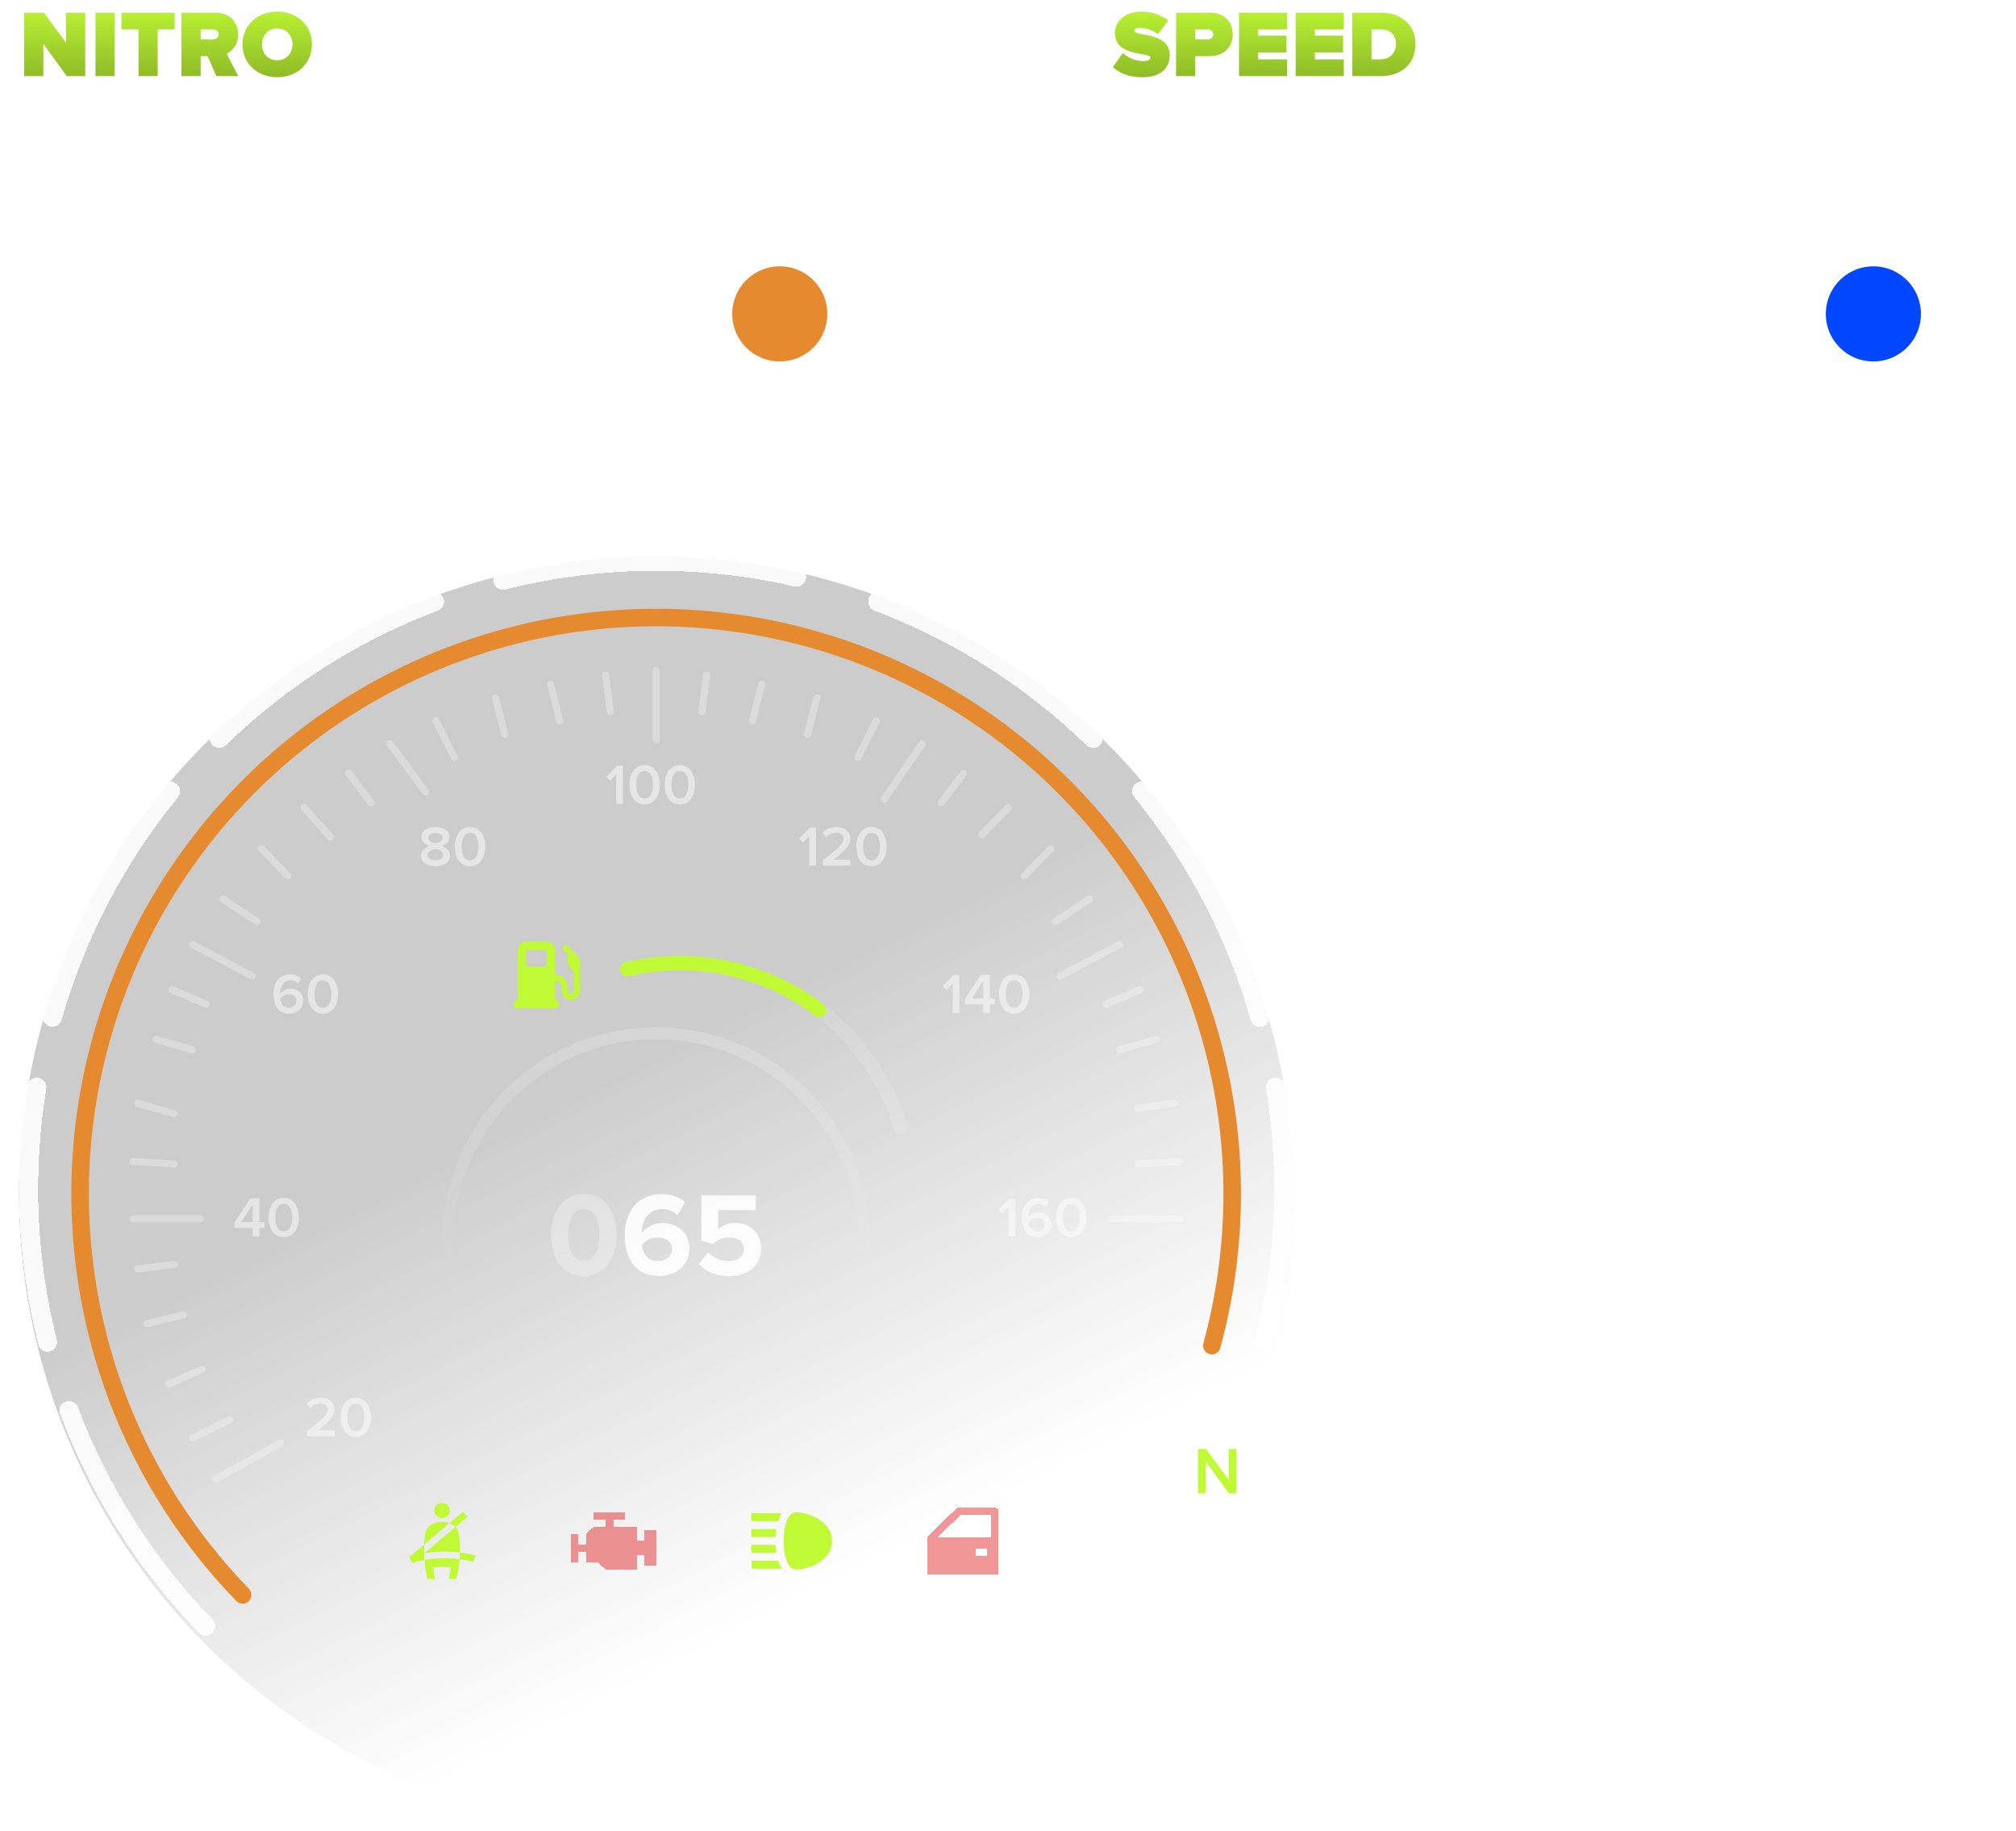 <svg width="424" height="385" viewBox="0 0 424 385" fill="none" xmlns="http://www.w3.org/2000/svg">
<circle cx="138" cy="251" r="134" fill="url(#paint0_linear_956_1040)" fill-opacity="0.2"/>
<path d="M52.331 336.67C51.61 337.39 50.441 337.391 49.731 336.66C35.061 321.543 24.512 302.904 19.108 282.524C13.547 261.548 13.633 239.475 19.359 218.544C25.085 197.613 36.247 178.569 51.712 163.345C67.176 148.122 86.393 137.261 107.411 131.864C128.43 126.468 150.502 126.728 171.387 132.618C192.273 138.508 211.228 149.819 226.33 165.403C241.431 180.986 252.141 200.288 257.372 221.348C262.455 241.811 262.19 263.226 256.618 283.54C256.348 284.523 255.323 285.085 254.344 284.801V284.801C253.366 284.517 252.805 283.493 253.074 282.511C258.465 262.822 258.717 242.069 253.791 222.237C248.717 201.809 238.328 183.087 223.68 167.971C209.031 152.855 190.644 141.883 170.386 136.169C150.127 130.456 128.717 130.204 108.329 135.438C87.941 140.673 69.301 151.208 54.3 165.975C39.3 180.742 28.473 199.214 22.919 219.517C17.364 239.82 17.28 261.232 22.675 281.578C27.912 301.329 38.131 319.394 52.341 334.05C53.05 334.782 53.051 335.949 52.331 336.67V336.67Z" fill="white" fill-opacity="0.1"/>
<g filter="url(#filter0_d_956_1040)">
<path d="M52.331 336.67C51.61 337.39 50.441 337.391 49.731 336.66C35.064 321.546 24.516 302.911 19.111 282.535C13.549 261.564 13.632 239.495 19.353 218.566C25.074 197.638 36.229 178.595 51.687 163.37C67.144 148.145 86.353 137.28 107.366 131.876C128.378 126.472 150.446 126.723 171.331 132.602C192.215 138.481 211.173 149.78 226.28 165.352C241.388 180.924 252.108 200.215 257.352 221.268C262.448 241.724 262.199 263.135 256.642 283.45C256.374 284.432 255.349 284.996 254.37 284.712V284.712C253.391 284.429 252.829 283.406 253.098 282.423C258.473 262.734 258.71 241.984 253.772 222.16C248.685 201.739 238.286 183.026 223.632 167.922C208.978 152.817 190.589 141.857 170.331 136.154C150.073 130.451 128.667 130.208 108.285 135.45C87.903 140.691 69.269 151.231 54.276 165.999C39.282 180.767 28.462 199.239 22.913 219.539C17.363 239.84 17.282 261.247 22.678 281.589C27.916 301.336 38.134 319.397 52.341 334.05C53.05 334.782 53.051 335.949 52.331 336.67V336.67Z" fill="#E58A2E"/>
</g>
<g filter="url(#filter1_d_956_1040)">
<path d="M44.669 343.331C43.884 344.116 42.61 344.117 41.837 343.32C29.044 330.138 19.098 314.465 12.617 297.277C12.225 296.238 12.769 295.086 13.813 294.71V294.71C14.858 294.334 16.008 294.877 16.4 295.915C22.68 312.547 32.305 327.714 44.68 340.477C45.453 341.274 45.454 342.546 44.669 343.331V343.331Z" fill="white" fill-opacity="0.9" shape-rendering="crispEdges"/>
</g>
<g filter="url(#filter2_d_956_1040)">
<path d="M10.507 284.162C9.435 284.449 8.331 283.813 8.06 282.736C3.573 264.923 2.795 246.378 5.777 228.252C5.957 227.156 7.003 226.43 8.096 226.627V226.627C9.189 226.823 9.913 227.868 9.734 228.964C6.856 246.507 7.609 264.455 11.944 281.696C12.214 282.772 11.58 283.874 10.507 284.162V284.162Z" fill="white" fill-opacity="0.9" shape-rendering="crispEdges"/>
</g>
<g filter="url(#filter3_d_956_1040)">
<path d="M10.508 215.838C9.435 215.551 8.797 214.448 9.101 213.381C14.121 195.71 22.721 179.26 34.365 165.054C35.069 164.195 36.339 164.089 37.187 164.806V164.806C38.035 165.523 38.14 166.79 37.436 167.649C26.173 181.403 17.85 197.322 12.984 214.421C12.68 215.489 11.58 216.126 10.508 215.838V215.838Z" fill="white" fill-opacity="0.9" shape-rendering="crispEdges"/>
</g>
<g filter="url(#filter4_d_956_1040)">
<path d="M44.669 156.669C43.884 155.884 43.883 154.61 44.68 153.837C57.862 141.044 73.535 131.098 90.723 124.617C91.762 124.225 92.914 124.769 93.29 125.813V125.813C93.666 126.858 93.123 128.008 92.085 128.4C75.453 134.68 60.286 144.305 47.523 156.68C46.725 157.453 45.454 157.454 44.669 156.669V156.669Z" fill="white" fill-opacity="0.9" shape-rendering="crispEdges"/>
</g>
<g filter="url(#filter5_d_956_1040)">
<path d="M265.493 284.162C266.565 284.449 267.669 283.813 267.94 282.736C272.427 264.923 273.205 246.378 270.223 228.252C270.043 227.156 268.997 226.43 267.904 226.627V226.627C266.811 226.823 266.087 227.868 266.266 228.964C269.144 246.507 268.391 264.455 264.056 281.696C263.786 282.772 264.42 283.874 265.493 284.162V284.162Z" fill="white" fill-opacity="0.9" shape-rendering="crispEdges"/>
</g>
<g filter="url(#filter6_d_956_1040)">
<path d="M265.493 215.838C266.565 215.551 267.203 214.448 266.899 213.381C261.879 195.71 253.28 179.26 241.634 165.054C240.931 164.195 239.661 164.089 238.813 164.806V164.806C237.966 165.523 237.86 166.79 238.564 167.649C249.827 181.403 258.15 197.322 263.016 214.421C263.32 215.489 264.42 216.126 265.493 215.838V215.838Z" fill="white" fill-opacity="0.9" shape-rendering="crispEdges"/>
</g>
<g filter="url(#filter7_d_956_1040)">
<path d="M231.331 156.669C232.116 155.884 232.117 154.61 231.32 153.837C218.138 141.044 202.465 131.098 185.277 124.617C184.238 124.225 183.086 124.769 182.71 125.813V125.813C182.334 126.858 182.877 128.008 183.915 128.4C200.547 134.68 215.714 144.305 228.477 156.68C229.274 157.453 230.546 157.454 231.331 156.669V156.669Z" fill="white" fill-opacity="0.9" shape-rendering="crispEdges"/>
</g>
<g filter="url(#filter8_d_956_1040)">
<path d="M103.838 122.507C103.551 121.435 104.187 120.331 105.264 120.06C125.831 114.878 147.336 114.653 168.008 119.403C169.09 119.652 169.749 120.742 169.484 121.82V121.82C169.219 122.898 168.131 123.556 167.049 123.308C147.035 118.719 126.218 118.937 106.304 123.944C105.228 124.214 104.126 123.58 103.838 122.507V122.507Z" fill="white" fill-opacity="0.9" shape-rendering="crispEdges"/>
</g>
<circle cx="138" cy="261" r="43.75" stroke="url(#paint1_linear_956_1040)" stroke-opacity="0.2" stroke-width="2.5"/>
<path d="M122.789 268.3C118.014 268.3 115.889 263.975 115.889 259.675C115.889 255.375 118.014 251.075 122.789 251.075C127.564 251.075 129.689 255.375 129.689 259.675C129.689 263.975 127.564 268.3 122.789 268.3ZM122.789 265.15C125.164 265.15 126.064 262.75 126.064 259.675C126.064 256.6 125.189 254.225 122.789 254.225C120.414 254.225 119.514 256.6 119.514 259.675C119.514 262.75 120.414 265.15 122.789 265.15Z" fill="white" fill-opacity="0.3"/>
<path d="M138.592 268.3C133.517 268.3 131.392 264.4 131.392 259.7C131.392 254.65 134.242 251.075 139.167 251.075C141.192 251.075 142.892 251.75 144.092 252.8L142.492 255.525C141.592 254.675 140.642 254.225 139.167 254.225C136.717 254.225 134.992 256.3 134.992 258.95C134.992 259.075 134.992 259.175 135.017 259.3C135.792 258.175 137.467 257.15 139.292 257.15C142.292 257.15 144.992 259.025 144.992 262.575C144.992 265.825 142.392 268.3 138.592 268.3ZM138.392 265.15C140.317 265.15 141.367 263.85 141.367 262.7C141.367 260.95 139.867 260.2 138.292 260.2C137.042 260.2 135.817 260.775 135.017 261.775C135.167 263.375 136.067 265.15 138.392 265.15ZM153.401 268.3C150.501 268.3 148.401 267.35 146.976 265.8L148.951 263.325C150.076 264.5 151.626 265.15 153.376 265.15C155.351 265.15 156.476 264.025 156.476 262.675C156.476 261.2 155.376 260.2 153.476 260.2C152.101 260.2 150.976 260.6 149.976 261.55L147.501 260.875V251.325H158.951V254.45H151.051V258.525C151.851 257.725 153.201 257.125 154.726 257.125C157.551 257.125 160.076 259.15 160.076 262.525C160.076 266.05 157.426 268.3 153.401 268.3Z" fill="white" fill-opacity="0.9"/>
<g filter="url(#filter9_d_956_1040)">
<path d="M92.959 316C93.39 316 93.803 316.169 94.108 316.469C94.412 316.769 94.584 317.176 94.584 317.6C94.584 318.488 93.861 319.2 92.959 319.2C92.529 319.2 92.115 319.031 91.811 318.731C91.506 318.431 91.335 318.024 91.335 317.6C91.335 317.176 91.506 316.769 91.811 316.469C92.115 316.169 92.529 316 92.959 316ZM93.276 326.232C94.43 326.228 95.582 326.294 96.727 326.432C96.776 324.256 96.581 322.336 96.208 321.6C96.102 321.384 95.956 321.2 95.802 321.04L89.248 326.576C90.353 326.4 91.741 326.232 93.276 326.232ZM89.273 328C89.378 329.392 89.589 330.8 89.93 332H91.611C91.376 331.296 91.205 330.472 91.075 329.6C91.075 329.6 92.959 329.248 94.843 329.6C94.713 330.472 94.543 331.296 94.307 332H95.988C96.346 330.76 96.557 329.288 96.662 327.832C95.539 327.698 94.408 327.631 93.276 327.632C91.709 327.632 90.344 327.8 89.273 328ZM92.959 320C92.959 320 90.523 320 89.711 321.6C89.435 322.144 89.256 323.32 89.2 324.768L94.519 320.272C93.715 320 92.959 320 92.959 320ZM98.295 318.936L97.369 317.872L94.519 320.28C94.965 320.432 95.436 320.672 95.802 321.04L98.295 318.936ZM100 327.064C99.927 327.04 98.757 326.664 96.727 326.432C96.719 326.888 96.695 327.36 96.662 327.832C98.49 328.056 99.537 328.4 99.553 328.4L100 327.064ZM89.2 324.768L86 327.472L86.723 328.656C86.739 328.648 87.681 328.288 89.273 328C89.183 326.872 89.159 325.76 89.2 324.768Z" fill="#BFFA35"/>
</g>
<g filter="url(#filter10_d_956_1040)">
<path d="M124.909 318V319.5H127.364V321H124.909L123.273 322.5V324.75H121.636V322.5H120V328.5H121.636V326.25H123.273V328.5H125.727L127.364 330H133.909V327H135.545V329.25H138V321.75H135.545V324H133.909V321H129V319.5H131.455V318H124.909Z" fill="#E52E2E" fill-opacity="0.5" shape-rendering="crispEdges"/>
</g>
<g filter="url(#filter11_d_956_1040)">
<path d="M167.35 318C163.95 318 163.95 330 167.35 330C170.75 330 175 327.75 175 324C175 320.25 170.75 318 167.35 318ZM158 318.167H164.375C164.205 318.5 163.95 318.833 163.865 319.333C163.78 319.5 163.78 319.667 163.695 319.833H158V318.167ZM163.1 323.167H158V321.5H163.27C163.185 322 163.185 322.583 163.1 323.167ZM163.695 328.167C163.865 328.833 164.12 329.333 164.46 329.833H158.085V328.167H163.695ZM163.27 326.5H158V324.833H163.1C163.185 325.417 163.185 326 163.27 326.5Z" fill="#BFFA35"/>
</g>
<g filter="url(#filter12_d_956_1040)">
<path d="M207.632 325.556H205.263V327.111H207.632V325.556ZM210 331H195V323.222L201.316 317H209.211C209.42 317 209.621 317.082 209.769 317.228C209.917 317.374 210 317.571 210 317.778V331ZM201.971 318.556L197.234 323.222H208.421V318.556H201.971Z" fill="#E52E2E" fill-opacity="0.5" shape-rendering="crispEdges"/>
</g>
<rect x="240" y="294" width="32" height="32" rx="16" fill="white" fill-opacity="0.03"/>
<rect x="240.5" y="294.5" width="31" height="31" rx="15.5" stroke="url(#paint2_linear_956_1040)" stroke-opacity="0.25"/>
<path d="M260.048 314H258.466L253.594 307.322V314H251.956V304.662H253.636L258.41 311.13V304.662H260.048V314Z" fill="#BFFA35"/>
<path d="M70.396 302H64.6V300.884C67.708 298.532 68.932 297.5 68.932 296.336C68.932 295.496 68.2 295.124 67.468 295.124C66.532 295.124 65.824 295.496 65.308 296.072L64.492 295.16C65.2 294.296 66.328 293.876 67.456 293.876C69.004 293.876 70.348 294.74 70.348 296.336C70.348 297.824 68.992 299.144 66.856 300.764H70.396V302ZM74.845 302.144C72.589 302.144 71.641 300.008 71.641 298.004C71.641 295.988 72.589 293.876 74.845 293.876C77.089 293.876 78.037 295.988 78.037 298.004C78.037 300.008 77.089 302.144 74.845 302.144ZM74.845 300.896C76.141 300.896 76.609 299.528 76.609 298.004C76.609 296.468 76.153 295.124 74.845 295.124C73.537 295.124 73.069 296.468 73.069 298.004C73.069 299.528 73.537 300.896 74.845 300.896Z" fill="white" fill-opacity="0.5"/>
<path d="M54.556 260H53.152V258.188H49.336V257.06L52.624 251.996H54.556V256.952H55.624V258.188H54.556V260ZM53.152 256.952V253.256L50.716 256.952H53.152ZM59.669 260.144C57.413 260.144 56.465 258.008 56.465 256.004C56.465 253.988 57.413 251.876 59.669 251.876C61.913 251.876 62.861 253.988 62.861 256.004C62.861 258.008 61.913 260.144 59.669 260.144ZM59.669 258.896C60.965 258.896 61.433 257.528 61.433 256.004C61.433 254.468 60.977 253.124 59.669 253.124C58.361 253.124 57.893 254.468 57.893 256.004C57.893 257.528 58.361 258.896 59.669 258.896Z" fill="white" fill-opacity="0.5"/>
<path d="M60.804 213.144C58.452 213.144 57.504 211.236 57.504 209.004C57.504 206.7 58.716 204.876 61.032 204.876C62.016 204.876 62.784 205.224 63.324 205.764L62.676 206.82C62.256 206.388 61.788 206.124 61.032 206.124C59.688 206.124 58.92 207.36 58.92 208.764C58.92 208.836 58.92 208.908 58.92 208.992C59.292 208.452 60.132 207.864 61.068 207.864C62.508 207.864 63.756 208.752 63.756 210.456C63.756 211.932 62.592 213.144 60.804 213.144ZM60.72 211.896C61.776 211.896 62.328 211.14 62.328 210.504C62.328 209.52 61.56 209.076 60.696 209.076C60.012 209.076 59.34 209.436 58.944 210.012C59.016 210.876 59.496 211.896 60.72 211.896ZM67.915 213.144C65.659 213.144 64.711 211.008 64.711 209.004C64.711 206.988 65.659 204.876 67.915 204.876C70.159 204.876 71.107 206.988 71.107 209.004C71.107 211.008 70.159 213.144 67.915 213.144ZM67.915 211.896C69.211 211.896 69.679 210.528 69.679 209.004C69.679 207.468 69.223 206.124 67.915 206.124C66.607 206.124 66.139 207.468 66.139 209.004C66.139 210.528 66.607 211.896 67.915 211.896Z" fill="white" fill-opacity="0.5"/>
<path d="M91.576 182.144C89.932 182.144 88.504 181.376 88.504 179.936C88.504 178.928 89.332 178.196 90.304 177.872C89.404 177.584 88.636 176.984 88.636 175.976C88.636 174.488 90.16 173.876 91.576 173.876C92.992 173.876 94.516 174.488 94.516 175.976C94.516 176.984 93.748 177.584 92.848 177.872C93.82 178.196 94.648 178.928 94.648 179.936C94.648 181.376 93.208 182.144 91.576 182.144ZM91.576 177.308C92.068 177.224 93.088 176.936 93.088 176.192C93.088 175.508 92.44 175.124 91.576 175.124C90.712 175.124 90.064 175.508 90.064 176.192C90.064 176.936 91.096 177.224 91.576 177.308ZM91.576 180.896C92.464 180.896 93.22 180.464 93.22 179.756C93.22 178.928 92.068 178.568 91.576 178.496C91.072 178.568 89.932 178.928 89.932 179.756C89.932 180.464 90.664 180.896 91.576 180.896ZM98.856 182.144C96.6 182.144 95.652 180.008 95.652 178.004C95.652 175.988 96.6 173.876 98.856 173.876C101.1 173.876 102.048 175.988 102.048 178.004C102.048 180.008 101.1 182.144 98.856 182.144ZM98.856 180.896C100.152 180.896 100.62 179.528 100.62 178.004C100.62 176.468 100.164 175.124 98.856 175.124C97.548 175.124 97.08 176.468 97.08 178.004C97.08 179.528 97.548 180.896 98.856 180.896Z" fill="white" fill-opacity="0.5"/>
<path d="M131.022 169H129.618V162.808L128.31 164.176L127.494 163.324L129.798 160.996H131.022V169ZM135.581 169.144C133.325 169.144 132.377 167.008 132.377 165.004C132.377 162.988 133.325 160.876 135.581 160.876C137.825 160.876 138.773 162.988 138.773 165.004C138.773 167.008 137.825 169.144 135.581 169.144ZM135.581 167.896C136.877 167.896 137.345 166.528 137.345 165.004C137.345 163.468 136.889 162.124 135.581 162.124C134.273 162.124 133.805 163.468 133.805 165.004C133.805 166.528 134.273 167.896 135.581 167.896ZM142.987 169.144C140.731 169.144 139.783 167.008 139.783 165.004C139.783 162.988 140.731 160.876 142.987 160.876C145.231 160.876 146.179 162.988 146.179 165.004C146.179 167.008 145.231 169.144 142.987 169.144ZM142.987 167.896C144.283 167.896 144.751 166.528 144.751 165.004C144.751 163.468 144.295 162.124 142.987 162.124C141.679 162.124 141.211 163.468 141.211 165.004C141.211 166.528 141.679 167.896 142.987 167.896Z" fill="white" fill-opacity="0.5"/>
<path d="M213.536 260H212.132V253.808L210.824 255.176L210.008 254.324L212.312 251.996H213.536V260ZM218.191 260.144C215.839 260.144 214.891 258.236 214.891 256.004C214.891 253.7 216.103 251.876 218.419 251.876C219.403 251.876 220.171 252.224 220.711 252.764L220.063 253.82C219.643 253.388 219.175 253.124 218.419 253.124C217.075 253.124 216.307 254.36 216.307 255.764C216.307 255.836 216.307 255.908 216.307 255.992C216.679 255.452 217.519 254.864 218.455 254.864C219.895 254.864 221.143 255.752 221.143 257.456C221.143 258.932 219.979 260.144 218.191 260.144ZM218.107 258.896C219.163 258.896 219.715 258.14 219.715 257.504C219.715 256.52 218.947 256.076 218.083 256.076C217.399 256.076 216.727 256.436 216.331 257.012C216.403 257.876 216.883 258.896 218.107 258.896ZM225.302 260.144C223.046 260.144 222.098 258.008 222.098 256.004C222.098 253.988 223.046 251.876 225.302 251.876C227.546 251.876 228.494 253.988 228.494 256.004C228.494 258.008 227.546 260.144 225.302 260.144ZM225.302 258.896C226.598 258.896 227.066 257.528 227.066 256.004C227.066 254.468 226.61 253.124 225.302 253.124C223.994 253.124 223.526 254.468 223.526 256.004C223.526 257.528 223.994 258.896 225.302 258.896Z" fill="white" fill-opacity="0.5"/>
<path d="M201.782 213H200.378V206.808L199.07 208.176L198.254 207.324L200.558 204.996H201.782V213ZM208.189 213H206.785V211.188H202.969V210.06L206.257 204.996H208.189V209.952H209.257V211.188H208.189V213ZM206.785 209.952V206.256L204.349 209.952H206.785ZM213.302 213.144C211.046 213.144 210.098 211.008 210.098 209.004C210.098 206.988 211.046 204.876 213.302 204.876C215.546 204.876 216.494 206.988 216.494 209.004C216.494 211.008 215.546 213.144 213.302 213.144ZM213.302 211.896C214.598 211.896 215.066 210.528 215.066 209.004C215.066 207.468 214.61 206.124 213.302 206.124C211.994 206.124 211.526 207.468 211.526 209.004C211.526 210.528 211.994 211.896 213.302 211.896Z" fill="white" fill-opacity="0.5"/>
<path d="M171.606 182H170.202V175.808L168.894 177.176L168.078 176.324L170.382 173.996H171.606V182ZM178.853 182H173.057V180.884C176.165 178.532 177.389 177.5 177.389 176.336C177.389 175.496 176.657 175.124 175.925 175.124C174.989 175.124 174.281 175.496 173.765 176.072L172.949 175.16C173.657 174.296 174.785 173.876 175.913 173.876C177.461 173.876 178.805 174.74 178.805 176.336C178.805 177.824 177.449 179.144 175.313 180.764H178.853V182ZM183.302 182.144C181.046 182.144 180.098 180.008 180.098 178.004C180.098 175.988 181.046 173.876 183.302 173.876C185.546 173.876 186.494 175.988 186.494 178.004C186.494 180.008 185.546 182.144 183.302 182.144ZM183.302 180.896C184.598 180.896 185.066 179.528 185.066 178.004C185.066 176.468 184.61 175.124 183.302 175.124C181.994 175.124 181.526 176.468 181.526 178.004C181.526 179.528 181.994 180.896 183.302 180.896Z" fill="white" fill-opacity="0.5"/>
<path d="M45.368 311L59 303.444M40.544 302.356L48.263 298.514M35.5 291L42.474 287.949M30.895 278.345L38.614 276.424M28.965 266.819L36.684 265.859M28 256.254H42.123M91.684 151.565L95.544 159.249M104.228 146.763L106.158 154.446M115.807 143.881L117.737 151.565M127.386 141.96L128.351 149.644M138 141V155.567M28 244.214L36.615 244.729M28.965 231.986L36.615 234.164M32.825 218.539L40.475 220.718M36.202 208.103L43.369 211.113M40.544 198.627L53 205.222M46.85 189.023L54.053 193.756M55.018 178.458L60.549 184.151M63.96 169.814L69.5 176M73.351 162.61L78.046 168.784M82.035 156.367L89.5 166.5M248 256.254H233.877M184.316 151.565L180.456 159.249M171.772 146.763L169.842 154.446M160.193 143.881L158.263 151.565M148.614 141.96L147.649 149.644M248 244.214L239.385 244.729M247.035 231.986L239.385 233M243.175 218.539L235.525 220.718M239.798 208.103L232.631 211.113M235.456 198.627L223 205.222M229.149 189.023L221.947 193.756M220.982 178.458L215.451 184.151M212.04 169.814L206.509 175.507M202.649 162.61L197.954 168.784M193.965 156.367L186 168" stroke="white" stroke-opacity="0.3" stroke-width="1.5" stroke-linecap="round"/>
<path d="M130.447 204.153C130.233 203.352 130.707 202.528 131.514 202.337C137.409 200.946 143.512 200.636 149.526 201.428C156.036 202.285 162.314 204.416 168 207.699C173.686 210.982 178.671 215.353 182.668 220.562C186.36 225.374 189.144 230.815 190.886 236.616C191.125 237.41 190.648 238.233 189.847 238.447V238.447C189.047 238.662 188.227 238.186 187.987 237.393C186.348 231.972 183.74 226.888 180.288 222.388C176.53 217.492 171.845 213.383 166.5 210.297C161.155 207.211 155.254 205.208 149.135 204.402C143.512 203.662 137.805 203.946 132.29 205.236C131.484 205.425 130.662 204.953 130.447 204.153V204.153Z" fill="white" fill-opacity="0.12"/>
<g filter="url(#filter13_d_956_1040)">
<path d="M130.447 204.153C130.233 203.352 130.707 202.528 131.514 202.337C138.694 200.642 146.167 200.556 153.396 202.093C160.624 203.629 167.416 206.747 173.286 211.216C173.945 211.718 174.043 212.665 173.522 213.308V213.308C173.001 213.952 172.058 214.049 171.397 213.549C165.896 209.377 159.537 206.465 152.772 205.027C146.006 203.589 139.013 203.663 132.29 205.236C131.484 205.425 130.662 204.953 130.447 204.153V204.153Z" fill="#BFFA35"/>
</g>
<g filter="url(#filter14_d_956_1040)">
<path d="M108.875 199.75C108.875 198.785 109.66 198 110.625 198H115C115.965 198 116.75 198.785 116.75 199.75V205H116.969C118.298 205 119.375 206.077 119.375 207.406V208.281C119.375 208.645 119.668 208.938 120.031 208.938C120.395 208.938 120.688 208.645 120.688 208.281V204.07C119.933 203.876 119.375 203.19 119.375 202.375V200.625L118.5 199.75C118.259 199.509 118.259 199.116 118.5 198.875C118.741 198.634 119.134 198.634 119.375 198.875L121.489 200.989C121.817 201.317 122 201.763 122 202.227V208.281C122 209.37 121.12 210.25 120.031 210.25C118.943 210.25 118.062 209.37 118.062 208.281V207.406C118.062 206.802 117.573 206.312 116.969 206.312H116.75V210.25C117.234 210.25 117.625 210.641 117.625 211.125C117.625 211.609 117.234 212 116.75 212H108.875C108.391 212 108 211.609 108 211.125C108 210.641 108.391 210.25 108.875 210.25V199.75ZM110.625 200.188V202.812C110.625 203.053 110.822 203.25 111.062 203.25H114.562C114.803 203.25 115 203.053 115 202.812V200.188C115 199.947 114.803 199.75 114.562 199.75H111.062C110.822 199.75 110.625 199.947 110.625 200.188Z" fill="#BFFA35"/>
</g>
<rect x="6" y="41" width="188" height="50" fill="url(#paint3_linear_956_1040)" fill-opacity="0.05"/>
<rect x="6.5" y="41.5" width="187" height="49" stroke="url(#paint4_linear_956_1040)" stroke-opacity="0.1"/>
<path d="M32.272 71.192C29.12 71.192 26.672 68.952 26.672 65.672C26.672 62.376 29.12 60.152 32.272 60.152C34.416 60.152 35.76 61.256 36.544 62.536L34.96 63.368C34.448 62.472 33.408 61.816 32.272 61.816C30.16 61.816 28.592 63.416 28.592 65.672C28.592 67.896 30.16 69.528 32.272 69.528C33.408 69.528 34.448 68.856 34.96 67.976L36.56 68.776C35.744 70.056 34.416 71.192 32.272 71.192ZM41.498 71.192C39.034 71.192 37.53 69.336 37.53 67.128C37.53 64.904 39.034 63.08 41.498 63.08C43.962 63.08 45.466 64.904 45.466 67.128C45.466 69.336 43.962 71.192 41.498 71.192ZM41.498 69.704C42.938 69.704 43.722 68.504 43.722 67.128C43.722 65.768 42.938 64.568 41.498 64.568C40.074 64.568 39.274 65.768 39.274 67.128C39.274 68.504 40.074 69.704 41.498 69.704ZM48.862 71H47.182V60.328H48.862V71ZM54.545 71.192C52.081 71.192 50.577 69.336 50.577 67.128C50.577 64.904 52.081 63.08 54.545 63.08C57.009 63.08 58.513 64.904 58.513 67.128C58.513 69.336 57.009 71.192 54.545 71.192ZM54.545 69.704C55.985 69.704 56.769 68.504 56.769 67.128C56.769 65.768 55.985 64.568 54.545 64.568C53.121 64.568 52.321 65.768 52.321 67.128C52.321 68.504 53.121 69.704 54.545 69.704ZM61.909 71H60.229V63.272H61.909V64.392C62.501 63.656 63.429 63.08 64.421 63.08V64.744C64.277 64.712 64.117 64.696 63.909 64.696C63.189 64.696 62.245 65.176 61.909 65.736V71Z" fill="white" fill-opacity="0.4"/>
<rect x="6" y="87" width="188" height="4" fill="white" fill-opacity="0.05"/>
<circle cx="164" cy="66" r="11.5" fill="#E58A2E" stroke="white" stroke-width="3"/>
<path d="M17.92 16H14.04L9.12 9.24V16H5.08L5.08 2.66L9.24 2.66L13.88 8.98V2.66H17.92V16ZM24.12 16H20.08V2.66L24.12 2.66V16ZM33.171 16H29.131V6.18H25.551V2.66L36.731 2.66V6.18H33.171V16ZM50.106 16H45.506L43.666 11.8H42.206V16H38.166V2.66L45.286 2.66C48.406 2.66 50.086 4.74 50.086 7.24C50.086 9.54 48.746 10.76 47.686 11.28L50.106 16ZM44.666 8.28C45.346 8.28 45.986 7.96 45.986 7.22C45.986 6.5 45.346 6.18 44.666 6.18L42.206 6.18V8.28H44.666ZM58.301 16.24C54.181 16.24 51.001 13.44 51.001 9.34C51.001 5.24 54.181 2.44 58.301 2.44C62.421 2.44 65.601 5.24 65.601 9.34C65.601 13.44 62.421 16.24 58.301 16.24ZM58.301 12.68C60.241 12.68 61.501 11.2 61.501 9.34C61.501 7.48 60.241 6 58.301 6C56.361 6 55.101 7.48 55.101 9.34C55.101 11.2 56.361 12.68 58.301 12.68Z" fill="url(#paint5_linear_956_1040)"/>
<rect x="236" y="41" width="188" height="50" fill="url(#paint6_linear_956_1040)" fill-opacity="0.05"/>
<rect x="236.5" y="41.5" width="187" height="49" stroke="url(#paint7_linear_956_1040)" stroke-opacity="0.1"/>
<circle cx="394" cy="66" r="11.5" fill="#0047FF" stroke="white" stroke-width="3"/>
<path d="M262.272 71.192C259.12 71.192 256.672 68.952 256.672 65.672C256.672 62.376 259.12 60.152 262.272 60.152C264.416 60.152 265.76 61.256 266.544 62.536L264.96 63.368C264.448 62.472 263.408 61.816 262.272 61.816C260.16 61.816 258.592 63.416 258.592 65.672C258.592 67.896 260.16 69.528 262.272 69.528C263.408 69.528 264.448 68.856 264.96 67.976L266.56 68.776C265.744 70.056 264.416 71.192 262.272 71.192ZM271.498 71.192C269.034 71.192 267.53 69.336 267.53 67.128C267.53 64.904 269.034 63.08 271.498 63.08C273.962 63.08 275.466 64.904 275.466 67.128C275.466 69.336 273.962 71.192 271.498 71.192ZM271.498 69.704C272.938 69.704 273.722 68.504 273.722 67.128C273.722 65.768 272.938 64.568 271.498 64.568C270.074 64.568 269.274 65.768 269.274 67.128C269.274 68.504 270.074 69.704 271.498 69.704ZM278.862 71H277.182V60.328H278.862V71ZM284.545 71.192C282.081 71.192 280.577 69.336 280.577 67.128C280.577 64.904 282.081 63.08 284.545 63.08C287.009 63.08 288.513 64.904 288.513 67.128C288.513 69.336 287.009 71.192 284.545 71.192ZM284.545 69.704C285.985 69.704 286.769 68.504 286.769 67.128C286.769 65.768 285.985 64.568 284.545 64.568C283.121 64.568 282.321 65.768 282.321 67.128C282.321 68.504 283.121 69.704 284.545 69.704ZM291.909 71H290.229V63.272H291.909V64.392C292.501 63.656 293.429 63.08 294.421 63.08V64.744C294.277 64.712 294.117 64.696 293.909 64.696C293.189 64.696 292.245 65.176 291.909 65.736V71Z" fill="white" fill-opacity="0.4"/>
<rect x="236" y="87" width="188" height="4" fill="white" fill-opacity="0.05"/>
<path d="M240.26 16.24C237.42 16.24 235.48 15.4 234.06 14.12L236.16 11.12C237.16 12.08 238.66 12.84 240.46 12.84C241.22 12.84 241.94 12.64 241.94 12.12C241.94 10.84 234.5 12.14 234.5 6.88C234.5 4.62 236.38 2.46 240.04 2.46C242.22 2.46 244.18 3.08 245.7 4.32L243.54 7.18C242.38 6.3 240.88 5.86 239.62 5.86C238.82 5.86 238.6 6.12 238.6 6.46C238.6 7.72 246.02 6.64 246.02 11.6C246.02 14.54 243.84 16.24 240.26 16.24ZM251.386 16H247.346V2.66L254.466 2.66C257.586 2.66 259.266 4.74 259.266 7.24C259.266 9.72 257.586 11.8 254.466 11.8H251.386V16ZM253.946 8.28C254.626 8.28 255.166 7.94 255.166 7.24C255.166 6.52 254.626 6.18 253.946 6.18H251.386V8.28H253.946ZM270.708 16H260.588V2.66L270.708 2.66V6.18H264.628V7.5H270.568V11.02L264.628 11.02V12.48L270.708 12.48V16ZM282.622 16H272.502V2.66L282.622 2.66V6.18H276.542V7.5H282.482V11.02H276.542V12.48H282.622V16ZM290.396 16H284.416V2.66L290.376 2.66C294.576 2.66 297.696 5.06 297.696 9.32C297.696 13.58 294.576 16 290.396 16ZM290.376 12.48C292.396 12.48 293.596 11 293.596 9.32C293.596 7.52 292.556 6.18 290.396 6.18H288.456V12.48H290.376Z" fill="url(#paint8_linear_956_1040)"/>
<defs>
<filter id="filter0_d_956_1040" x="11" y="124" width="254" height="217.209" filterUnits="userSpaceOnUse" color-interpolation-filters="sRGB">
<feFlood flood-opacity="0" result="BackgroundImageFix"/>
<feColorMatrix in="SourceAlpha" type="matrix" values="0 0 0 0 0 0 0 0 0 0 0 0 0 0 0 0 0 0 127 0" result="hardAlpha"/>
<feOffset/>
<feGaussianBlur stdDeviation="2"/>
<feComposite in2="hardAlpha" operator="out"/>
<feColorMatrix type="matrix" values="0 0 0 0 0.898 0 0 0 0 0.541 0 0 0 0 0.18 0 0 0 0.75 0"/>
<feBlend mode="normal" in2="BackgroundImageFix" result="effect1_dropShadow_956_1040"/>
<feBlend mode="normal" in="SourceGraphic" in2="effect1_dropShadow_956_1040" result="shape"/>
</filter>
<filter id="filter1_d_956_1040" x="8.489" y="290.591" width="40.77" height="57.328" filterUnits="userSpaceOnUse" color-interpolation-filters="sRGB">
<feFlood flood-opacity="0" result="BackgroundImageFix"/>
<feColorMatrix in="SourceAlpha" type="matrix" values="0 0 0 0 0 0 0 0 0 0 0 0 0 0 0 0 0 0 127 0" result="hardAlpha"/>
<feOffset/>
<feGaussianBlur stdDeviation="2"/>
<feComposite in2="hardAlpha" operator="out"/>
<feColorMatrix type="matrix" values="0 0 0 0 1 0 0 0 0 1 0 0 0 0 1 0 0 0 0.75 0"/>
<feBlend mode="normal" in2="BackgroundImageFix" result="effect1_dropShadow_956_1040"/>
<feBlend mode="normal" in="SourceGraphic" in2="effect1_dropShadow_956_1040" result="shape"/>
</filter>
<filter id="filter2_d_956_1040" x="0" y="222.595" width="16.006" height="65.636" filterUnits="userSpaceOnUse" color-interpolation-filters="sRGB">
<feFlood flood-opacity="0" result="BackgroundImageFix"/>
<feColorMatrix in="SourceAlpha" type="matrix" values="0 0 0 0 0 0 0 0 0 0 0 0 0 0 0 0 0 0 127 0" result="hardAlpha"/>
<feOffset/>
<feGaussianBlur stdDeviation="2"/>
<feComposite in2="hardAlpha" operator="out"/>
<feColorMatrix type="matrix" values="0 0 0 0 1 0 0 0 0 1 0 0 0 0 1 0 0 0 0.75 0"/>
<feBlend mode="normal" in2="BackgroundImageFix" result="effect1_dropShadow_956_1040"/>
<feBlend mode="normal" in="SourceGraphic" in2="effect1_dropShadow_956_1040" result="shape"/>
</filter>
<filter id="filter3_d_956_1040" x="5.025" y="160.332" width="36.875" height="59.575" filterUnits="userSpaceOnUse" color-interpolation-filters="sRGB">
<feFlood flood-opacity="0" result="BackgroundImageFix"/>
<feColorMatrix in="SourceAlpha" type="matrix" values="0 0 0 0 0 0 0 0 0 0 0 0 0 0 0 0 0 0 127 0" result="hardAlpha"/>
<feOffset/>
<feGaussianBlur stdDeviation="2"/>
<feComposite in2="hardAlpha" operator="out"/>
<feColorMatrix type="matrix" values="0 0 0 0 1 0 0 0 0 1 0 0 0 0 1 0 0 0 0.75 0"/>
<feBlend mode="normal" in2="BackgroundImageFix" result="effect1_dropShadow_956_1040"/>
<feBlend mode="normal" in="SourceGraphic" in2="effect1_dropShadow_956_1040" result="shape"/>
</filter>
<filter id="filter4_d_956_1040" x="40.081" y="120.489" width="57.328" height="40.77" filterUnits="userSpaceOnUse" color-interpolation-filters="sRGB">
<feFlood flood-opacity="0" result="BackgroundImageFix"/>
<feColorMatrix in="SourceAlpha" type="matrix" values="0 0 0 0 0 0 0 0 0 0 0 0 0 0 0 0 0 0 127 0" result="hardAlpha"/>
<feOffset/>
<feGaussianBlur stdDeviation="2"/>
<feComposite in2="hardAlpha" operator="out"/>
<feColorMatrix type="matrix" values="0 0 0 0 1 0 0 0 0 1 0 0 0 0 1 0 0 0 0.75 0"/>
<feBlend mode="normal" in2="BackgroundImageFix" result="effect1_dropShadow_956_1040"/>
<feBlend mode="normal" in="SourceGraphic" in2="effect1_dropShadow_956_1040" result="shape"/>
</filter>
<filter id="filter5_d_956_1040" x="259.994" y="222.595" width="16.006" height="65.636" filterUnits="userSpaceOnUse" color-interpolation-filters="sRGB">
<feFlood flood-opacity="0" result="BackgroundImageFix"/>
<feColorMatrix in="SourceAlpha" type="matrix" values="0 0 0 0 0 0 0 0 0 0 0 0 0 0 0 0 0 0 127 0" result="hardAlpha"/>
<feOffset/>
<feGaussianBlur stdDeviation="2"/>
<feComposite in2="hardAlpha" operator="out"/>
<feColorMatrix type="matrix" values="0 0 0 0 1 0 0 0 0 1 0 0 0 0 1 0 0 0 0.75 0"/>
<feBlend mode="normal" in2="BackgroundImageFix" result="effect1_dropShadow_956_1040"/>
<feBlend mode="normal" in="SourceGraphic" in2="effect1_dropShadow_956_1040" result="shape"/>
</filter>
<filter id="filter6_d_956_1040" x="234.1" y="160.332" width="36.875" height="59.575" filterUnits="userSpaceOnUse" color-interpolation-filters="sRGB">
<feFlood flood-opacity="0" result="BackgroundImageFix"/>
<feColorMatrix in="SourceAlpha" type="matrix" values="0 0 0 0 0 0 0 0 0 0 0 0 0 0 0 0 0 0 127 0" result="hardAlpha"/>
<feOffset/>
<feGaussianBlur stdDeviation="2"/>
<feComposite in2="hardAlpha" operator="out"/>
<feColorMatrix type="matrix" values="0 0 0 0 1 0 0 0 0 1 0 0 0 0 1 0 0 0 0.75 0"/>
<feBlend mode="normal" in2="BackgroundImageFix" result="effect1_dropShadow_956_1040"/>
<feBlend mode="normal" in="SourceGraphic" in2="effect1_dropShadow_956_1040" result="shape"/>
</filter>
<filter id="filter7_d_956_1040" x="178.591" y="120.489" width="57.328" height="40.77" filterUnits="userSpaceOnUse" color-interpolation-filters="sRGB">
<feFlood flood-opacity="0" result="BackgroundImageFix"/>
<feColorMatrix in="SourceAlpha" type="matrix" values="0 0 0 0 0 0 0 0 0 0 0 0 0 0 0 0 0 0 127 0" result="hardAlpha"/>
<feOffset/>
<feGaussianBlur stdDeviation="2"/>
<feComposite in2="hardAlpha" operator="out"/>
<feColorMatrix type="matrix" values="0 0 0 0 1 0 0 0 0 1 0 0 0 0 1 0 0 0 0.75 0"/>
<feBlend mode="normal" in2="BackgroundImageFix" result="effect1_dropShadow_956_1040"/>
<feBlend mode="normal" in="SourceGraphic" in2="effect1_dropShadow_956_1040" result="shape"/>
</filter>
<filter id="filter8_d_956_1040" x="99.769" y="112" width="73.773" height="16.006" filterUnits="userSpaceOnUse" color-interpolation-filters="sRGB">
<feFlood flood-opacity="0" result="BackgroundImageFix"/>
<feColorMatrix in="SourceAlpha" type="matrix" values="0 0 0 0 0 0 0 0 0 0 0 0 0 0 0 0 0 0 127 0" result="hardAlpha"/>
<feOffset/>
<feGaussianBlur stdDeviation="2"/>
<feComposite in2="hardAlpha" operator="out"/>
<feColorMatrix type="matrix" values="0 0 0 0 1 0 0 0 0 1 0 0 0 0 1 0 0 0 0.75 0"/>
<feBlend mode="normal" in2="BackgroundImageFix" result="effect1_dropShadow_956_1040"/>
<feBlend mode="normal" in="SourceGraphic" in2="effect1_dropShadow_956_1040" result="shape"/>
</filter>
<filter id="filter9_d_956_1040" x="82" y="312" width="22" height="24" filterUnits="userSpaceOnUse" color-interpolation-filters="sRGB">
<feFlood flood-opacity="0" result="BackgroundImageFix"/>
<feColorMatrix in="SourceAlpha" type="matrix" values="0 0 0 0 0 0 0 0 0 0 0 0 0 0 0 0 0 0 127 0" result="hardAlpha"/>
<feOffset/>
<feGaussianBlur stdDeviation="2"/>
<feComposite in2="hardAlpha" operator="out"/>
<feColorMatrix type="matrix" values="0 0 0 0 0.749 0 0 0 0 0.98 0 0 0 0 0.208 0 0 0 0.75 0"/>
<feBlend mode="normal" in2="BackgroundImageFix" result="effect1_dropShadow_956_1040"/>
<feBlend mode="normal" in="SourceGraphic" in2="effect1_dropShadow_956_1040" result="shape"/>
</filter>
<filter id="filter10_d_956_1040" x="116" y="314" width="26" height="20" filterUnits="userSpaceOnUse" color-interpolation-filters="sRGB">
<feFlood flood-opacity="0" result="BackgroundImageFix"/>
<feColorMatrix in="SourceAlpha" type="matrix" values="0 0 0 0 0 0 0 0 0 0 0 0 0 0 0 0 0 0 127 0" result="hardAlpha"/>
<feOffset/>
<feGaussianBlur stdDeviation="2"/>
<feComposite in2="hardAlpha" operator="out"/>
<feColorMatrix type="matrix" values="0 0 0 0 0.898 0 0 0 0 0.18 0 0 0 0 0.18 0 0 0 0.35 0"/>
<feBlend mode="normal" in2="BackgroundImageFix" result="effect1_dropShadow_956_1040"/>
<feBlend mode="normal" in="SourceGraphic" in2="effect1_dropShadow_956_1040" result="shape"/>
</filter>
<filter id="filter11_d_956_1040" x="154" y="314" width="25" height="20" filterUnits="userSpaceOnUse" color-interpolation-filters="sRGB">
<feFlood flood-opacity="0" result="BackgroundImageFix"/>
<feColorMatrix in="SourceAlpha" type="matrix" values="0 0 0 0 0 0 0 0 0 0 0 0 0 0 0 0 0 0 127 0" result="hardAlpha"/>
<feOffset/>
<feGaussianBlur stdDeviation="2"/>
<feComposite in2="hardAlpha" operator="out"/>
<feColorMatrix type="matrix" values="0 0 0 0 0.749 0 0 0 0 0.98 0 0 0 0 0.208 0 0 0 0.75 0"/>
<feBlend mode="normal" in2="BackgroundImageFix" result="effect1_dropShadow_956_1040"/>
<feBlend mode="normal" in="SourceGraphic" in2="effect1_dropShadow_956_1040" result="shape"/>
</filter>
<filter id="filter12_d_956_1040" x="191" y="313" width="23" height="22" filterUnits="userSpaceOnUse" color-interpolation-filters="sRGB">
<feFlood flood-opacity="0" result="BackgroundImageFix"/>
<feColorMatrix in="SourceAlpha" type="matrix" values="0 0 0 0 0 0 0 0 0 0 0 0 0 0 0 0 0 0 127 0" result="hardAlpha"/>
<feOffset/>
<feGaussianBlur stdDeviation="2"/>
<feComposite in2="hardAlpha" operator="out"/>
<feColorMatrix type="matrix" values="0 0 0 0 0.898 0 0 0 0 0.18 0 0 0 0 0.18 0 0 0 0.35 0"/>
<feBlend mode="normal" in2="BackgroundImageFix" result="effect1_dropShadow_956_1040"/>
<feBlend mode="normal" in="SourceGraphic" in2="effect1_dropShadow_956_1040" result="shape"/>
</filter>
<filter id="filter13_d_956_1040" x="126.396" y="197" width="51.46" height="20.867" filterUnits="userSpaceOnUse" color-interpolation-filters="sRGB">
<feFlood flood-opacity="0" result="BackgroundImageFix"/>
<feColorMatrix in="SourceAlpha" type="matrix" values="0 0 0 0 0 0 0 0 0 0 0 0 0 0 0 0 0 0 127 0" result="hardAlpha"/>
<feOffset/>
<feGaussianBlur stdDeviation="2"/>
<feComposite in2="hardAlpha" operator="out"/>
<feColorMatrix type="matrix" values="0 0 0 0 0.749 0 0 0 0 0.98 0 0 0 0 0.208 0 0 0 0.75 0"/>
<feBlend mode="normal" in2="BackgroundImageFix" result="effect1_dropShadow_956_1040"/>
<feBlend mode="normal" in="SourceGraphic" in2="effect1_dropShadow_956_1040" result="shape"/>
</filter>
<filter id="filter14_d_956_1040" x="104" y="194" width="22" height="22" filterUnits="userSpaceOnUse" color-interpolation-filters="sRGB">
<feFlood flood-opacity="0" result="BackgroundImageFix"/>
<feColorMatrix in="SourceAlpha" type="matrix" values="0 0 0 0 0 0 0 0 0 0 0 0 0 0 0 0 0 0 127 0" result="hardAlpha"/>
<feOffset/>
<feGaussianBlur stdDeviation="2"/>
<feComposite in2="hardAlpha" operator="out"/>
<feColorMatrix type="matrix" values="0 0 0 0 0.749 0 0 0 0 0.98 0 0 0 0 0.208 0 0 0 0.75 0"/>
<feBlend mode="normal" in2="BackgroundImageFix" result="effect1_dropShadow_956_1040"/>
<feBlend mode="normal" in="SourceGraphic" in2="effect1_dropShadow_956_1040" result="shape"/>
</filter>
<linearGradient id="paint0_linear_956_1040" x1="138" y1="219.5" x2="272" y2="485.5" gradientUnits="userSpaceOnUse">
<stop/>
<stop offset="0.396" stop-opacity="0"/>
</linearGradient>
<linearGradient id="paint1_linear_956_1040" x1="138" y1="216" x2="138" y2="306" gradientUnits="userSpaceOnUse">
<stop stop-color="white"/>
<stop offset="0.573" stop-color="white" stop-opacity="0"/>
</linearGradient>
<linearGradient id="paint2_linear_956_1040" x1="256" y1="294" x2="256" y2="326" gradientUnits="userSpaceOnUse">
<stop stop-color="white"/>
<stop offset="0.573" stop-color="white" stop-opacity="0"/>
</linearGradient>
<linearGradient id="paint3_linear_956_1040" x1="102.089" y1="41" x2="102.089" y2="89.333" gradientUnits="userSpaceOnUse">
<stop stop-color="white"/>
<stop offset="1" stop-color="white" stop-opacity="0.1"/>
</linearGradient>
<linearGradient id="paint4_linear_956_1040" x1="102.089" y1="41" x2="102.089" y2="71" gradientUnits="userSpaceOnUse">
<stop offset="0.136" stop-color="white"/>
<stop offset="1" stop-color="white" stop-opacity="0"/>
</linearGradient>
<linearGradient id="paint5_linear_956_1040" x1="35" y1="0" x2="35" y2="20" gradientUnits="userSpaceOnUse">
<stop stop-color="#BFFA35"/>
<stop offset="1" stop-color="#84AD25"/>
</linearGradient>
<linearGradient id="paint6_linear_956_1040" x1="332.089" y1="41" x2="332.089" y2="89.333" gradientUnits="userSpaceOnUse">
<stop stop-color="white"/>
<stop offset="1" stop-color="white" stop-opacity="0.1"/>
</linearGradient>
<linearGradient id="paint7_linear_956_1040" x1="332.089" y1="41" x2="332.089" y2="71" gradientUnits="userSpaceOnUse">
<stop offset="0.136" stop-color="white"/>
<stop offset="1" stop-color="white" stop-opacity="0"/>
</linearGradient>
<linearGradient id="paint8_linear_956_1040" x1="266.5" y1="0" x2="266.5" y2="20" gradientUnits="userSpaceOnUse">
<stop stop-color="#BFFA35"/>
<stop offset="1" stop-color="#84AD25"/>
</linearGradient>
</defs>
</svg>
